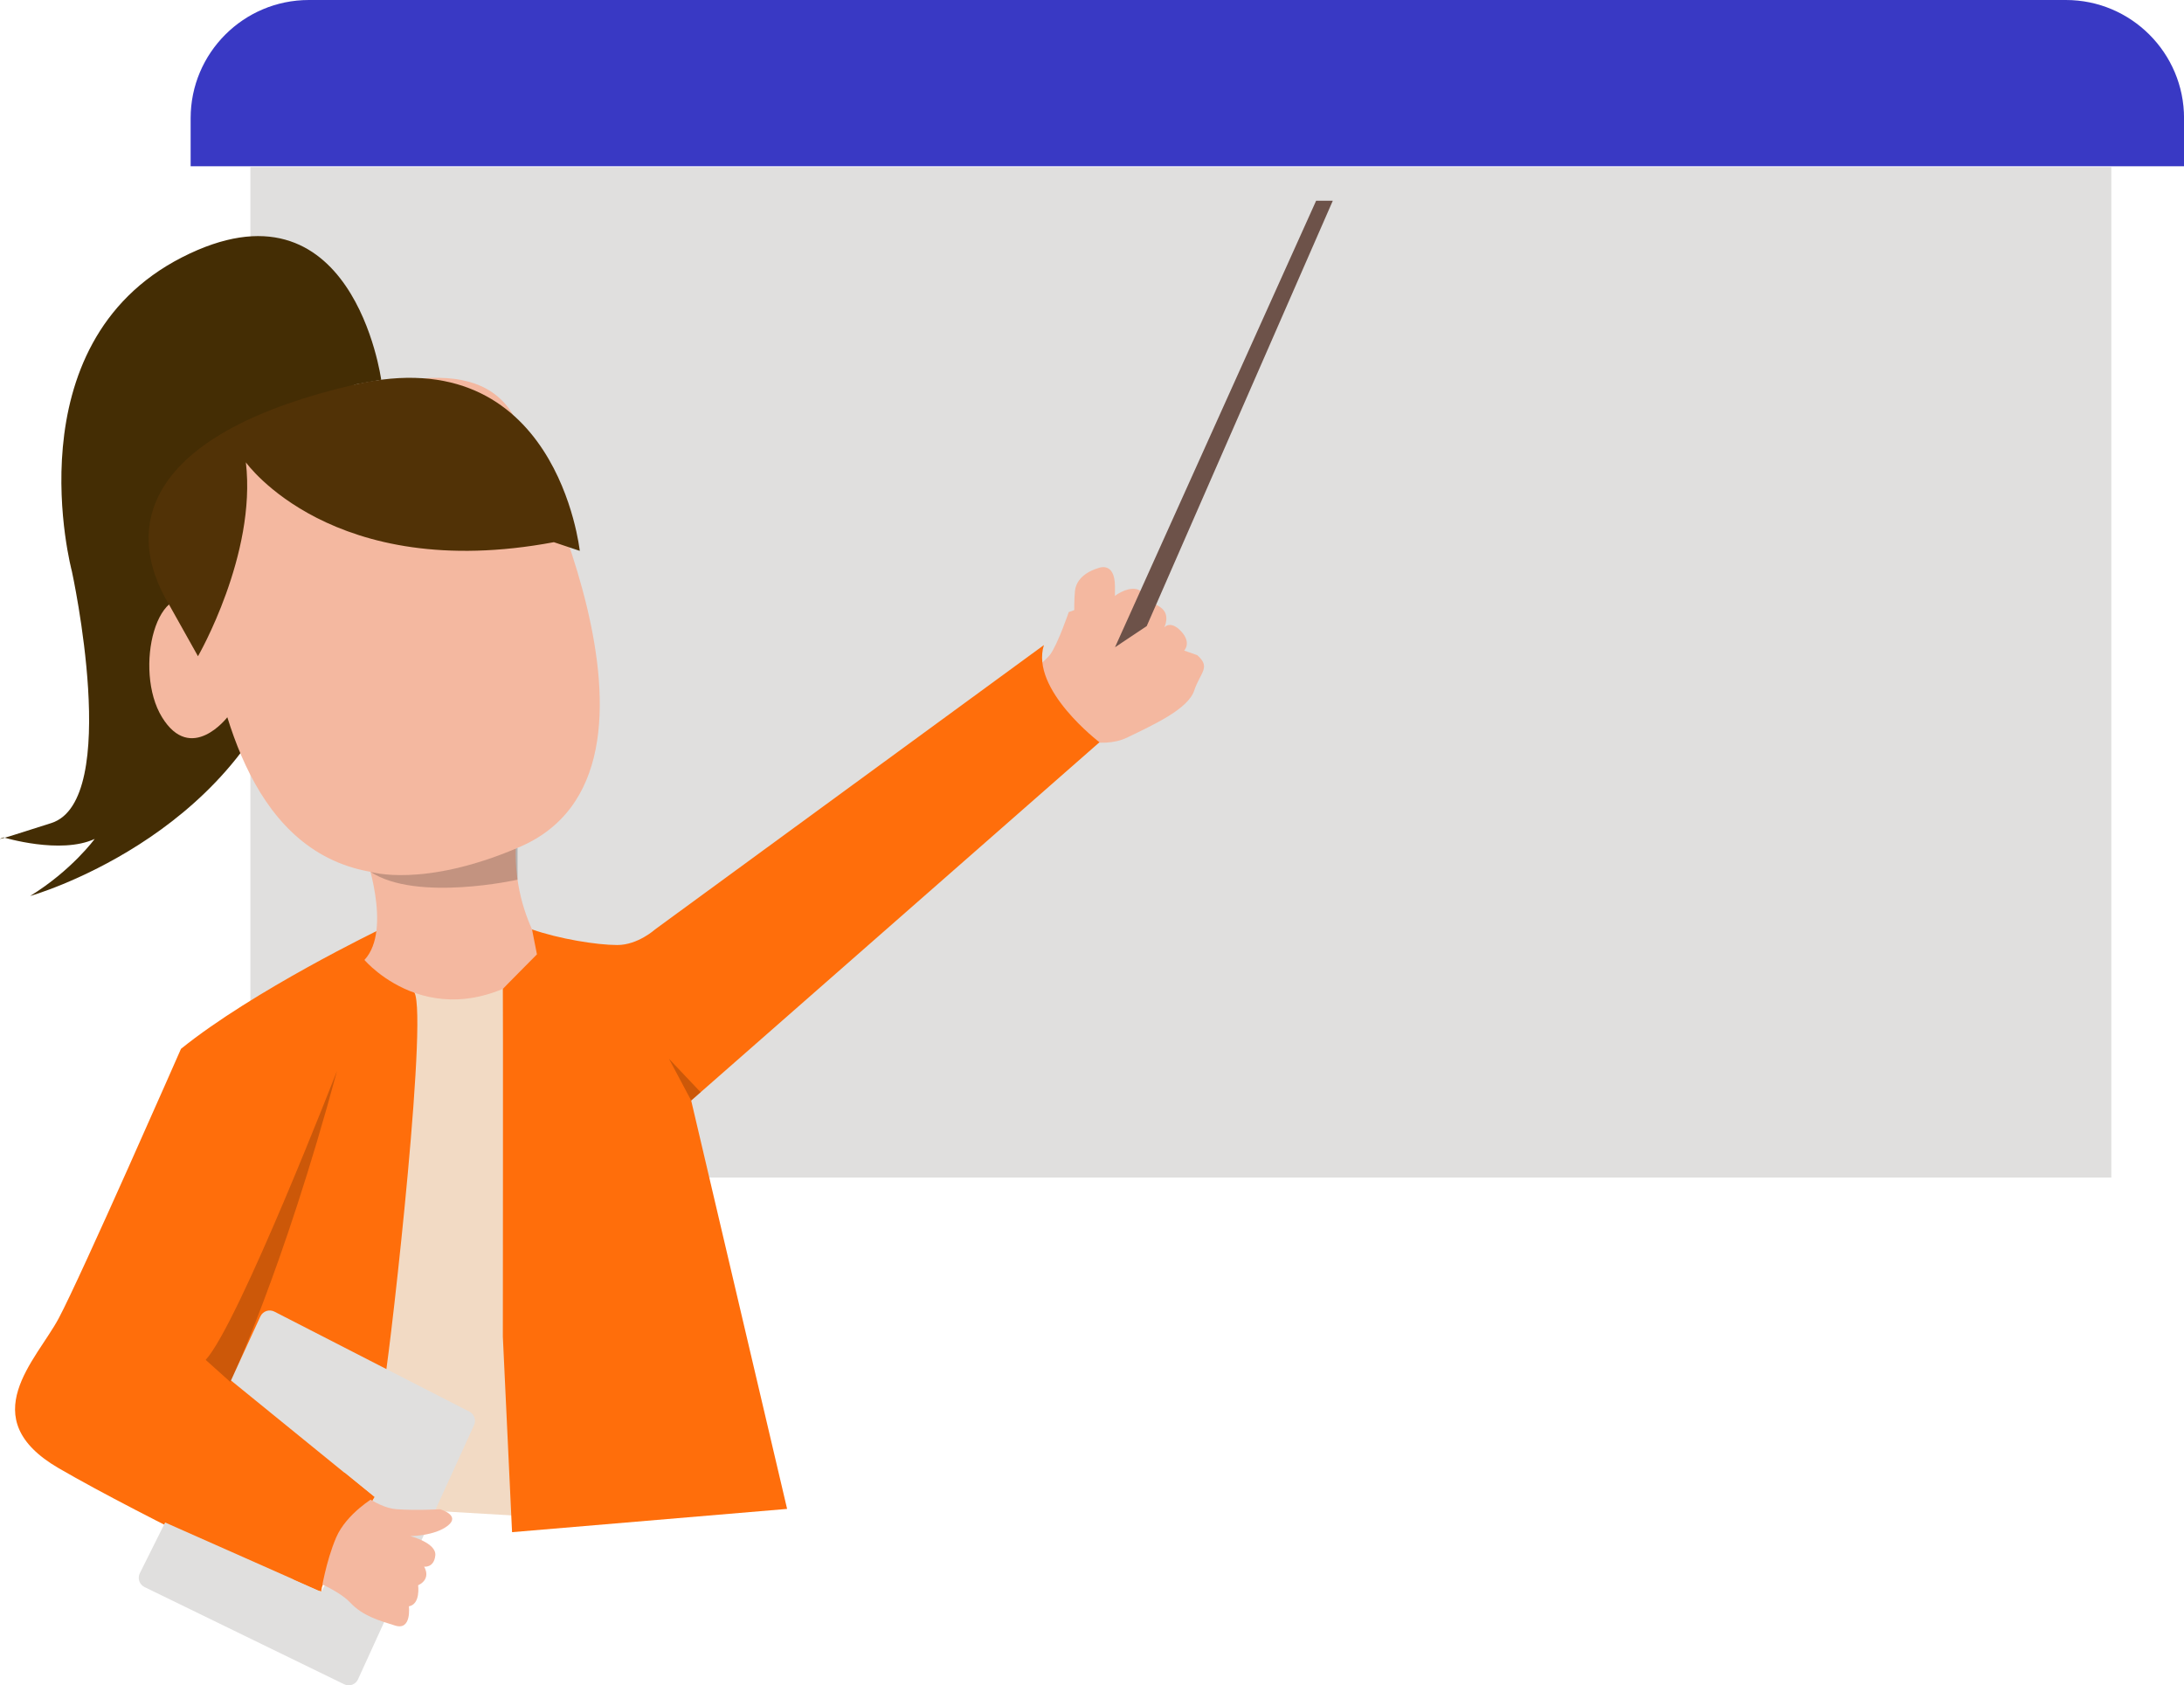 <?xml version="1.0" encoding="UTF-8"?>
<svg id="Capa_1" data-name="Capa 1" xmlns="http://www.w3.org/2000/svg" viewBox="0 0 523.89 404.3">
  <defs>
    <style>
      .cls-1 {
        fill: #f4b8a0;
      }

      .cls-1, .cls-2, .cls-3, .cls-4, .cls-5, .cls-6, .cls-7, .cls-8, .cls-9 {
        stroke-width: 0px;
      }

      .cls-2 {
        fill: #f2dac4;
      }

      .cls-3 {
        fill: #e0dfde;
      }

      .cls-4 {
        fill: #513206;
      }

      .cls-5 {
        opacity: .2;
      }

      .cls-6 {
        fill: #6d5249;
      }

      .cls-7 {
        fill: #3939c4;
      }

      .cls-8 {
        fill: #ff6e0b;
      }

      .cls-9 {
        fill: #442d04;
      }
    </style>
  </defs>
  <g>
    <rect class="cls-3" x="60.06" y="40.09" width="446.4" height="242.41"/>
    <path class="cls-7" d="m74.07,0h421.48c15.64,0,28.35,12.7,28.35,28.35v11.53H45.73v-11.53c0-15.64,12.7-28.35,28.35-28.35Z"/>
  </g>
  <path class="cls-2" d="m95.39,236.4s15.12,8.14,27.61-1.57l4.05,128.97-57.69-3.38,26.02-124.02Z"/>
  <path class="cls-1" d="m257.85,151.45s-.37-5.35,0-9.6,5.54-5.54,5.54-5.54c0,0,4.06-1.85,4.06,4.43,0,.37,0,.74,0,1.11.01,5.87.02,11.33-2.59,12.37-2.77,1.11-6.85,2.58-7.02-2.77Z"/>
  <path class="cls-1" d="m238.65,167.51s11.45-7.94,13.29-10.52c1.85-2.58,4.43-10.15,4.43-10.15l11.08-3.88s2.58-2.03,4.98-1.66c2.4.37,1.85,3.32,1.85,3.32,0,0,1.48-.74,4.06,1.05,2.58,1.79.92,4.86.92,4.86,0,0,1.48-1.85,4.06.92,2.58,2.77.74,4.62.74,4.62l3.14,1.11c3.32,2.95.74,4.06-.74,8.49-1.48,4.43-9.6,8.12-16.06,11.26-6.46,3.14-15.25-.63-15.25-.63l-2.1,6.9-14.4-15.69Z"/>
  <path class="cls-8" d="m49.34,326.24l6.06,4.93,34.96,27.13-14.86,25.21s-40.75-19.29-61.41-31.28c-20.65-11.99-5.33-25.98,0-35.98,5.33-9.99,29.32-64.63,29.32-64.63,17.32-13.99,47.73-28.65,47.73-28.65l-2.9,7.33s6.68,6.12,10.82,7.43-5.15,83.85-6.74,93.18c-1.6,9.33-17.59,23.32-17.59,23.32"/>
  <path class="cls-9" d="m91.44,91.1s-6.81-50.3-47.79-29.36c-40.99,20.95-26.41,75.3-26.41,75.3,0,0,12.02,54.95-4.92,60.41-16.94,5.46-11.47,3.44-11.47,3.44,0,0,13.66,4.17,21.86.37,0,0-5.46,7.51-15.48,13.69,0,0,48.78-13.75,62.64-57.52,13.86-43.77,15.16-65.16,15.16-65.16"/>
  <path class="cls-1" d="m124.15,101.58s44.38,83.55,0,101.82c-44.38,18.28-61.79-6.09-69.62-31.33,0,0-8.7,11.31-15.66,0-6.96-11.31-1.27-34.81,9.37-26.98,0,0-11.99-32.2,15.86-43.51,27.85-11.31,52.07-17.53,60.05,0Z"/>
  <path class="cls-4" d="m58.99,110.93s20.67,29.1,73.87,19.14l6.21,2.08s-5.42-51.19-54.05-39.88c-48.64,11.31-56.47,33.07-44.29,53.09l6.76,12.07s14.08-24.35,11.49-46.5Z"/>
  <path class="cls-1" d="m87.42,204.31s6.85,18.66,0,25.98c0,0,18.04,21.32,44.57,0,0,0-13.44-15.8-6.11-39.88,0,0-27.49,15.44-38.46,13.9Z"/>
  <path class="cls-8" d="m127.62,222.97l1.18,5.98s-8.25,8.32-8.18,8.29,0,83.41,0,83.41l2.21,46.92,65.98-5.58-23.01-97.97,97.94-85.95s-16.66-12.66-13.33-23.32l-93.28,68.22s-4.12,3.74-9.06,3.74-13.99-1.48-20.45-3.74Z"/>
  <path class="cls-3" d="m62.45,315.82l-7.05,15.35,34.44,28.01-12.8,22.66-37.43-16.59-6.07,12.17c-.61,1.23-.1,2.72,1.13,3.32l47.89,23.32c1.25.61,2.75.07,3.32-1.19l27.84-60.99c.55-1.2.05-2.62-1.12-3.22l-46.78-24c-1.25-.64-2.78-.11-3.37,1.17Z"/>
  <path class="cls-1" d="m83.68,355.97s6.32,5.73,11.39,6.09c5.07.36,10.46,0,10.46,0,0,0,5.07,1.43,1.9,3.94-3.17,2.51-9.03,2.51-9.03,2.51,0,0,6.34,1.61,6.02,4.65-.32,3.04-2.69,2.68-2.69,2.68,0,0,1.9,2.86-1.43,4.47,0,0,.63,4.54-2.22,5.05,0,0,.72,5.87-3.28,4.62-4.01-1.25-7.81-2.33-10.82-5.55-3.01-3.22-10.96-6.21-10.96-6.21l10.66-22.25Z"/>
  <polyline class="cls-6" points="267.46 155.28 315.71 48.15 319.71 48.15 275.07 150.2"/>
  <path class="cls-8" d="m89.84,359.17s-6.73,3.91-9.21,9.69c-2.48,5.79-3.59,12.96-3.59,12.96l-6.73-2.98,12.33-25.53,7.21,5.86Z"/>
  <path class="cls-5" d="m80.86,256.85s-23.58,60.66-31.52,69.39l5.9,5.29s12.52-26.16,25.62-74.68Z"/>
  <path class="cls-5" d="m124.15,203.4v7.64s-24.23,5.42-35.28-1.89c0,0,12.53,3.93,35.28-5.74Z"/>
  <polygon class="cls-5" points="165.8 264.02 160.47 254 168.07 262.03 165.8 264.02"/>
</svg>